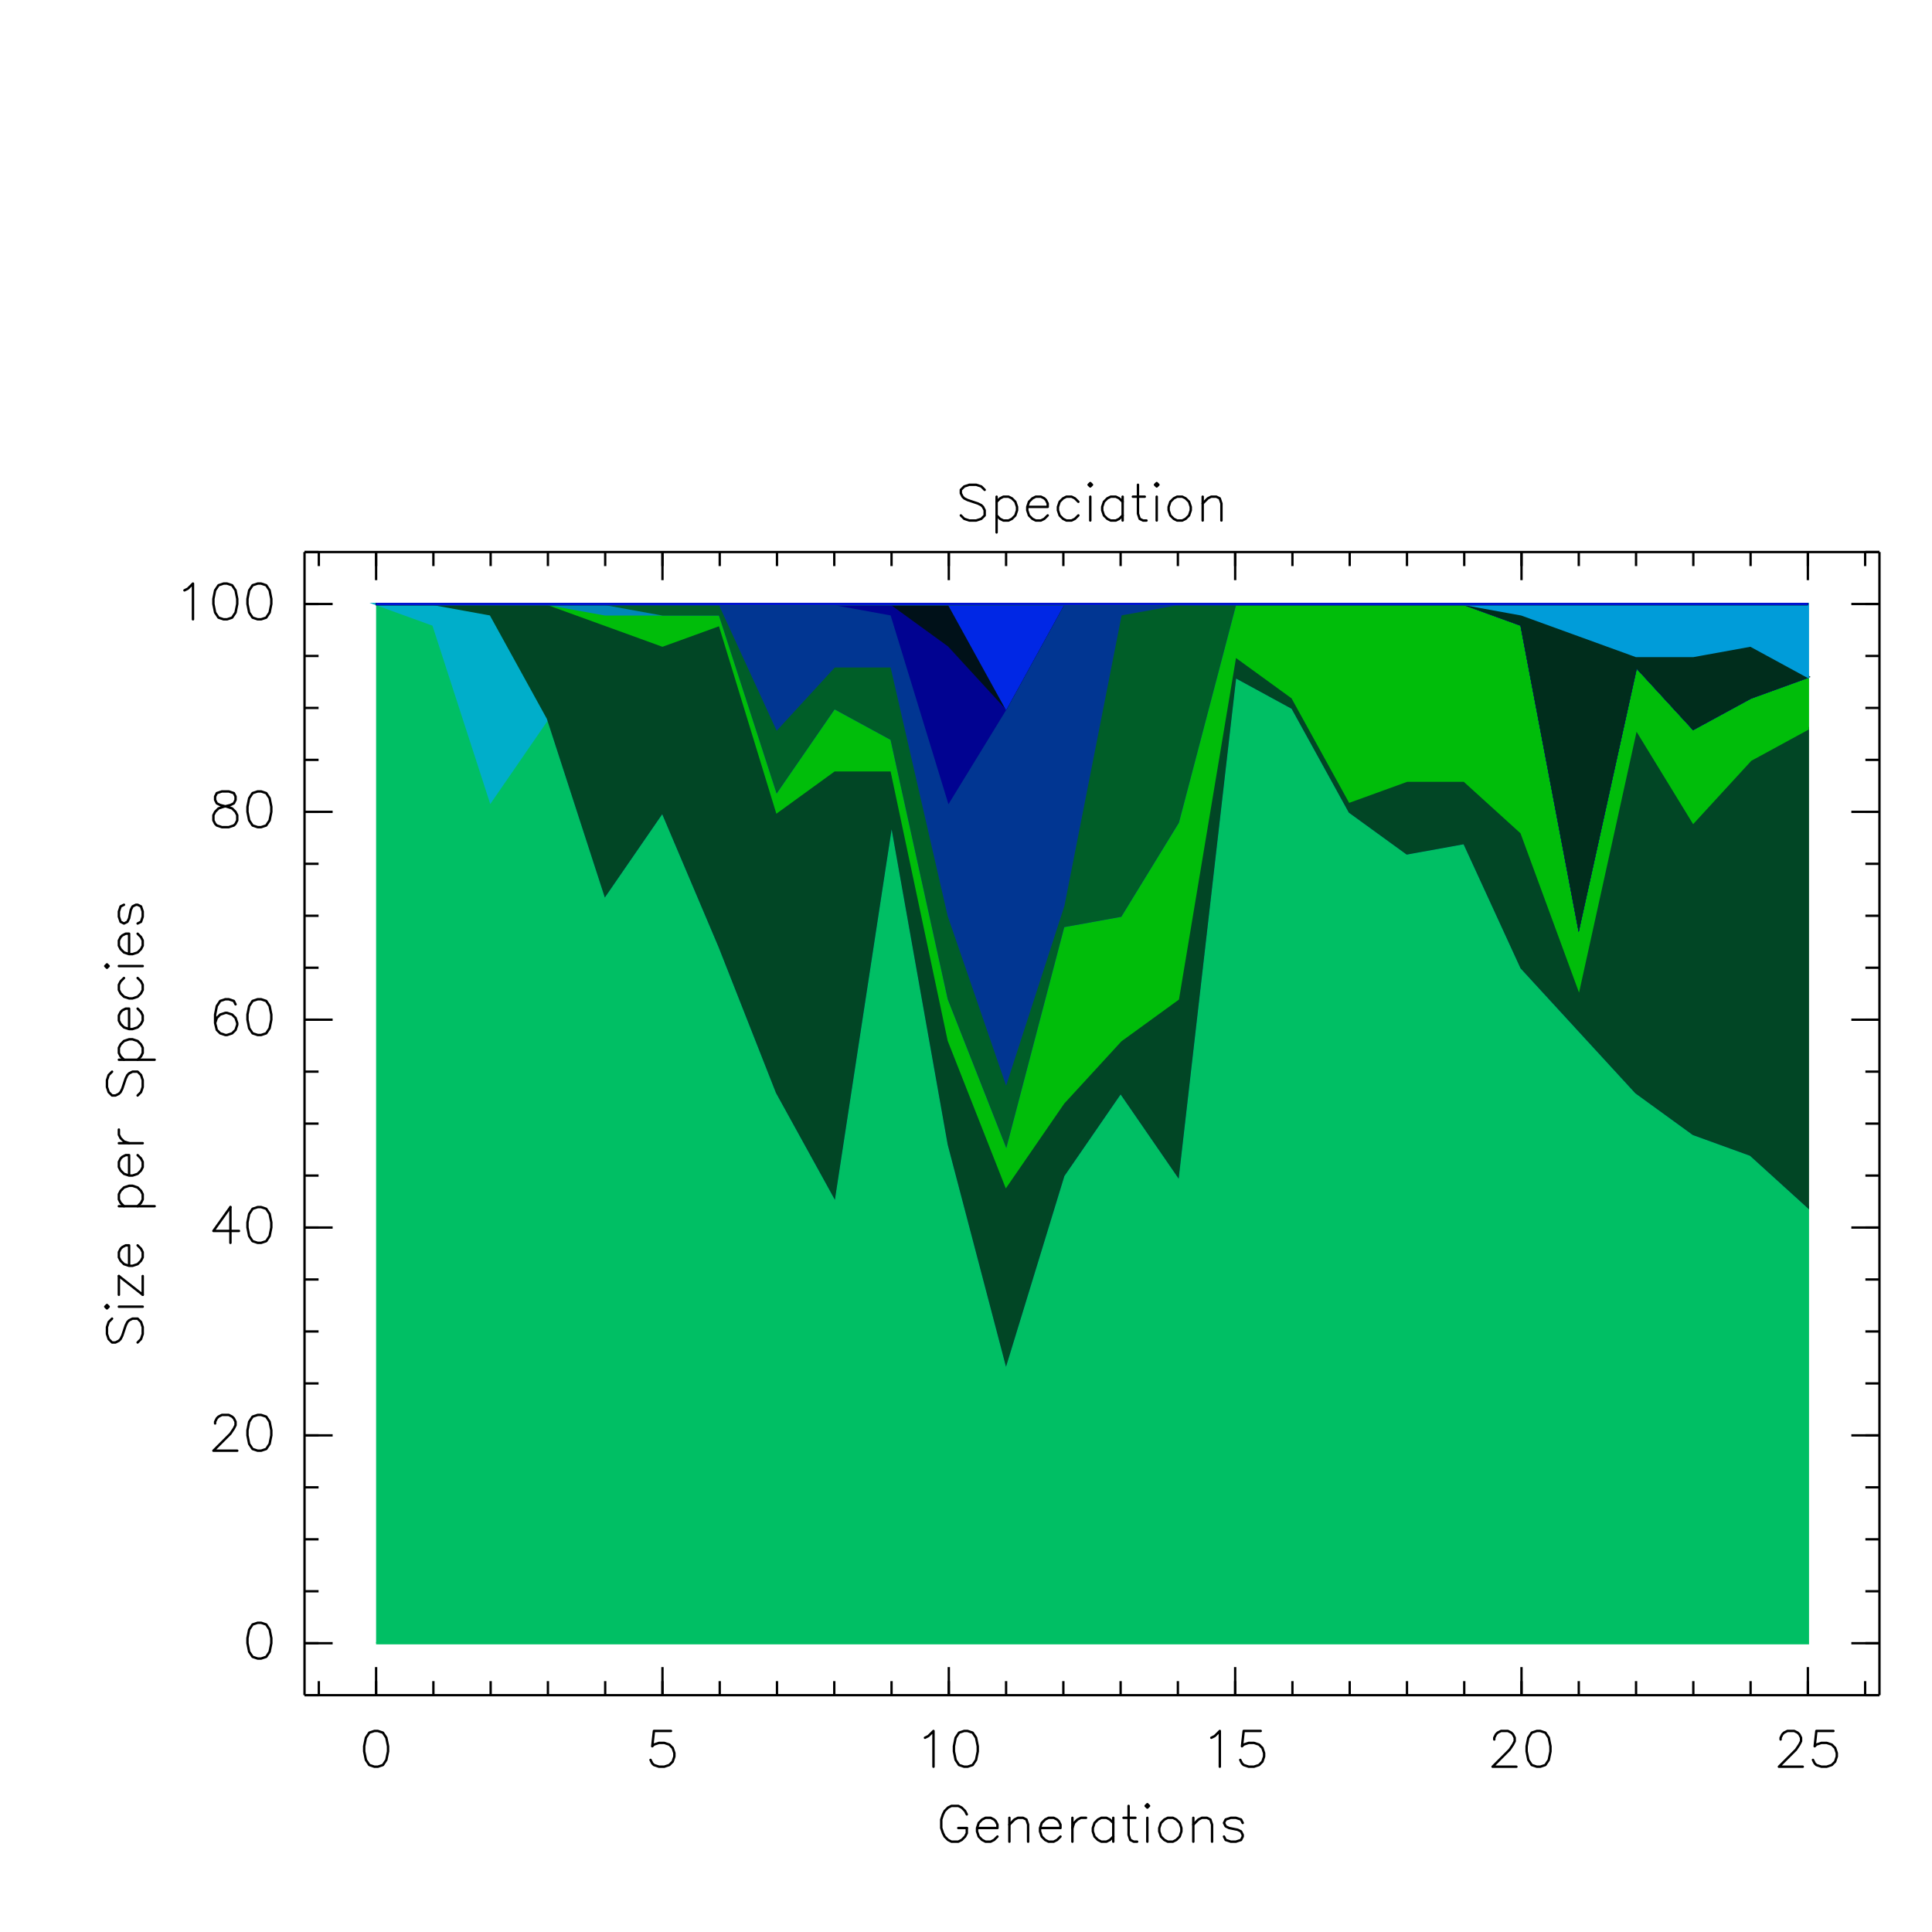 <?xml version="1.0" encoding="ISO-8859-1" standalone="no"?>
<!DOCTYPE svg PUBLIC "-//W3C//DTD SVG 1.1//EN" "http://www.w3.org/Graphics/SVG/1.1/DTD/svg11.dtd">
<svg version="1.1" baseProfile="full" id="body" width="8in" height="8in" viewBox="0 0 1 1" preserveAspectRatio="none" xmlns="http://www.w3.org/2000/svg" xmlns:xlink="http://www.w3.org/1999/xlink" xmlns:ev="http://www.w3.org/2001/xml-events">
<title>SVG drawing</title>
<desc>This was produced by version 4.4 of GNU libplot, a free library for exporting 2-D vector graphics.</desc>
<rect id="background" x="0" y="0" width="1" height="1" stroke="none" fill="white"/>
<g id="content" transform="translate(0,1) scale(0.001,-0.001) " xml:space="preserve" stroke="black" stroke-linecap="butt" stroke-linejoin="miter" stroke-miterlimit="10.433" stroke-dasharray="none" stroke-dashoffset="0" stroke-opacity="1" fill="none" fill-rule="evenodd" fill-opacity="1" font-style="normal" font-variant="normal" font-weight="normal" font-stretch="normal" font-size-adjust="none" letter-spacing="normal" word-spacing="normal" text-anchor="start">
<polyline points="509.67,746.45 507.91,748.21 505.26,749.09 501.74,749.09 499.09,748.21 497.33,746.45 497.33,744.68 498.21,742.92 499.09,742.04 500.86,741.16 506.15,739.39 507.91,738.51 508.79,737.63 509.67,735.87 509.67,733.22 507.91,731.46 505.26,730.58 501.74,730.58 499.09,731.46 497.33,733.22 " stroke-width="1.252" stroke-linecap="round" stroke-linejoin="round" />
<line x1="515.84" y1="742.92" x2="515.84" y2="724.41" stroke-width="1.252" stroke-linecap="round" />
<polyline points="515.84,740.27 517.61,742.04 519.37,742.92 522.01,742.92 523.78,742.04 525.54,740.27 526.42,737.63 526.42,735.87 525.54,733.22 523.78,731.46 522.01,730.58 519.37,730.58 517.61,731.46 515.84,733.22 " stroke-width="1.252" stroke-linecap="round" stroke-linejoin="round" />
<polyline points="531.71,737.63 542.29,737.63 542.29,739.39 541.41,741.16 540.53,742.04 538.76,742.92 536.12,742.92 534.36,742.04 532.59,740.27 531.71,737.63 531.71,735.87 532.59,733.22 534.36,731.46 536.12,730.58 538.76,730.58 540.53,731.46 542.29,733.22 " stroke-width="1.252" stroke-linecap="round" stroke-linejoin="round" />
<polyline points="558.16,740.27 556.39,742.04 554.63,742.92 551.99,742.92 550.22,742.04 548.46,740.27 547.58,737.63 547.58,735.87 548.46,733.22 550.22,731.46 551.99,730.58 554.63,730.58 556.39,731.46 558.16,733.22 " stroke-width="1.252" stroke-linecap="round" stroke-linejoin="round" />
<polygon points="563.45,749.09 564.33,748.21 565.21,749.09 564.33,749.97 " stroke-width="1.252" stroke-linejoin="round" />
<line x1="564.33" y1="742.92" x2="564.33" y2="730.58" stroke-width="1.252" stroke-linecap="round" />
<line x1="581.08" y1="742.92" x2="581.08" y2="730.58" stroke-width="1.252" stroke-linecap="round" />
<polyline points="581.08,740.27 579.32,742.04 577.55,742.92 574.91,742.92 573.14,742.04 571.38,740.27 570.5,737.63 570.5,735.87 571.38,733.22 573.14,731.46 574.91,730.58 577.55,730.58 579.32,731.46 581.08,733.22 " stroke-width="1.252" stroke-linecap="round" stroke-linejoin="round" />
<polyline points="589.01,749.09 589.01,734.1 589.89,731.46 591.66,730.58 593.42,730.58 " stroke-width="1.252" stroke-linecap="round" stroke-linejoin="round" />
<line x1="586.37" y1="742.92" x2="592.54" y2="742.92" stroke-width="1.252" stroke-linecap="round" />
<polygon points="597.83,749.09 598.71,748.21 599.59,749.09 598.71,749.97 " stroke-width="1.252" stroke-linejoin="round" />
<line x1="598.71" y1="742.92" x2="598.71" y2="730.58" stroke-width="1.252" stroke-linecap="round" />
<polygon points="609.29,742.92 607.52,742.04 605.76,740.27 604.88,737.63 604.88,735.87 605.76,733.22 607.52,731.46 609.29,730.58 611.93,730.58 613.7,731.46 615.46,733.22 616.34,735.87 616.34,737.63 615.46,740.27 613.7,742.04 611.93,742.92 " stroke-width="1.252" stroke-linejoin="round" />
<line x1="622.51" y1="742.92" x2="622.51" y2="730.58" stroke-width="1.252" stroke-linecap="round" />
<polyline points="622.51,739.39 625.16,742.04 626.92,742.92 629.56,742.92 631.33,742.04 632.21,739.39 632.21,730.58 " stroke-width="1.252" stroke-linecap="round" stroke-linejoin="round" />
<polyline points="194.67,687.37 224.32,676.62 253.96,585.17 283.6,628.2 313.25,536.76 342.89,579.79 372.53,509.87 402.17,434.56 431.82,380.77 461.46,574.41 491.1,407.66 520.75,294.7 550.39,391.53 580.03,434.56 609.67,391.53 639.32,649.72 668.96,633.58 698.6,579.79 728.25,558.28 757.89,563.66 787.53,499.11 817.17,466.83 846.82,434.56 876.46,413.04 906.1,402.29 935.75,375.39 " stroke-width="0.97" />
<polyline points="194.67,149.47 224.32,149.47 253.96,149.47 283.6,149.47 313.25,149.47 342.89,149.47 372.53,149.47 402.17,149.47 431.82,149.47 461.46,149.47 491.1,149.47 520.75,149.47 550.39,149.47 580.03,149.47 609.67,149.47 639.32,149.47 668.96,149.47 698.6,149.47 728.25,149.47 757.89,149.47 787.53,149.47 817.17,149.47 846.82,149.47 876.46,149.47 906.1,149.47 935.75,149.47 935.75,375.39 906.1,402.29 876.46,413.04 846.82,434.56 817.17,466.83 787.53,499.11 757.89,563.66 728.25,558.28 698.6,579.79 668.96,633.58 639.32,649.72 609.67,391.53 580.03,434.56 550.39,391.53 520.75,294.7 491.1,407.66 461.46,574.41 431.82,380.77 402.17,434.56 372.53,509.87 342.89,579.79 313.25,536.76 283.6,628.2 253.96,585.17 224.32,676.62 194.67,687.37 " stroke="#00bf64" stroke-width="1.205" fill="#00bf64" />
<polyline points="194.67,687.37 224.32,687.37 253.96,681.99 283.6,628.2 313.25,536.76 342.89,579.79 372.53,509.87 402.17,434.56 431.82,380.77 461.46,574.41 491.1,407.66 520.75,294.7 550.39,391.53 580.03,434.56 609.67,391.53 639.32,649.72 668.96,633.58 698.6,579.79 728.25,558.28 757.89,563.66 787.53,499.11 817.17,466.83 846.82,434.56 876.46,413.04 906.1,402.29 935.75,375.39 " stroke-width="0.97" />
<polygon points="194.67,687.37 224.32,676.62 253.96,585.17 283.6,628.2 313.25,536.76 342.89,579.79 372.53,509.87 402.17,434.56 431.82,380.77 461.46,574.41 491.1,407.66 520.75,294.7 550.39,391.53 580.03,434.56 609.67,391.53 639.32,649.72 668.96,633.58 698.6,579.79 728.25,558.28 757.89,563.66 787.53,499.11 817.17,466.83 846.82,434.56 876.46,413.04 906.1,402.29 935.75,375.39 935.75,375.39 906.1,402.29 876.46,413.04 846.82,434.56 817.17,466.83 787.53,499.11 757.89,563.66 728.25,558.28 698.6,579.79 668.96,633.58 639.32,649.72 609.67,391.53 580.03,434.56 550.39,391.53 520.75,294.7 491.1,407.66 461.46,574.41 431.82,380.77 402.17,434.56 372.53,509.87 342.89,579.79 313.25,536.76 283.6,628.2 253.96,681.99 224.32,687.37 " stroke="#00aeca" stroke-width="1.205" fill="#00aeca" />
<polyline points="194.67,687.37 224.32,687.37 253.96,687.37 283.6,687.37 313.25,676.62 342.89,665.86 372.53,676.62 402.17,579.79 431.82,601.31 461.46,601.31 491.1,461.45 520.75,386.15 550.39,429.18 580.03,461.45 609.67,482.97 639.32,660.48 668.96,638.96 698.6,585.17 728.25,595.93 757.89,595.93 787.53,569.03 817.17,488.35 846.82,622.83 876.46,574.41 906.1,606.69 935.75,622.83 " stroke-width="0.97" />
<polygon points="194.67,687.37 224.32,687.37 253.96,681.99 283.6,628.2 313.25,536.76 342.89,579.79 372.53,509.87 402.17,434.56 431.82,380.77 461.46,574.41 491.1,407.66 520.75,294.7 550.39,391.53 580.03,434.56 609.67,391.53 639.32,649.72 668.96,633.58 698.6,579.79 728.25,558.28 757.89,563.66 787.53,499.11 817.17,466.83 846.82,434.56 876.46,413.04 906.1,402.29 935.75,375.39 935.75,622.83 906.1,606.69 876.46,574.41 846.82,622.83 817.17,488.35 787.53,569.03 757.89,595.93 728.25,595.93 698.6,585.17 668.96,638.96 639.32,660.48 609.67,482.97 580.03,461.45 550.39,429.18 520.75,386.15 491.1,461.45 461.46,601.31 431.82,601.31 402.17,579.79 372.53,676.62 342.89,665.86 313.25,676.62 283.6,687.37 253.96,687.37 224.32,687.37 " stroke="#014625" stroke-width="1.205" fill="#014625" />
<polyline points="194.67,687.37 224.32,687.37 253.96,687.37 283.6,687.37 313.25,681.99 342.89,681.99 372.53,681.99 402.17,590.55 431.82,633.58 461.46,617.45 491.1,482.97 520.75,407.66 550.39,520.62 580.03,526 609.67,574.41 639.32,687.37 668.96,687.37 698.6,687.37 728.25,687.37 757.89,687.37 787.53,676.62 817.17,520.62 846.82,655.1 876.46,622.83 906.1,638.96 935.75,649.72 " stroke-width="0.97" />
<polygon points="194.67,687.37 224.32,687.37 253.96,687.37 283.6,687.37 313.25,676.62 342.89,665.86 372.53,676.62 402.17,579.79 431.82,601.31 461.46,601.31 491.1,461.45 520.75,386.15 550.39,429.18 580.03,461.45 609.67,482.97 639.32,660.48 668.96,638.96 698.6,585.17 728.25,595.93 757.89,595.93 787.53,569.03 817.17,488.35 846.82,622.83 876.46,574.41 906.1,606.69 935.75,622.83 935.75,649.72 906.1,638.96 876.46,622.83 846.82,655.1 817.17,520.62 787.53,676.62 757.89,687.37 728.25,687.37 698.6,687.37 668.96,687.37 639.32,687.37 609.67,574.41 580.03,526 550.39,520.62 520.75,407.66 491.1,482.97 461.46,617.45 431.82,633.58 402.17,590.55 372.53,681.99 342.89,681.99 313.25,681.99 283.6,687.37 253.96,687.37 224.32,687.37 " stroke="#00bd0a" stroke-width="1.205" fill="#00bd0a" />
<polyline points="194.67,687.37 224.32,687.37 253.96,687.37 283.6,687.37 313.25,687.37 342.89,681.99 372.53,681.99 402.17,590.55 431.82,633.58 461.46,617.45 491.1,482.97 520.75,407.66 550.39,520.62 580.03,526 609.67,574.41 639.32,687.37 668.96,687.37 698.6,687.37 728.25,687.37 757.89,687.37 787.53,676.62 817.17,520.62 846.82,655.1 876.46,622.83 906.1,638.96 935.75,649.72 " stroke-width="0.97" />
<polygon points="194.67,687.37 224.32,687.37 253.96,687.37 283.6,687.37 313.25,681.99 342.89,681.99 372.53,681.99 402.17,590.55 431.82,633.58 461.46,617.45 491.1,482.97 520.75,407.66 550.39,520.62 580.03,526 609.67,574.41 639.32,687.37 668.96,687.37 698.6,687.37 728.25,687.37 757.89,687.37 787.53,676.62 817.17,520.62 846.82,655.1 876.46,622.83 906.1,638.96 935.75,649.72 935.75,649.72 906.1,638.96 876.46,622.83 846.82,655.1 817.17,520.62 787.53,676.62 757.89,687.37 728.25,687.37 698.6,687.37 668.96,687.37 639.32,687.37 609.67,574.41 580.03,526 550.39,520.62 520.75,407.66 491.1,482.97 461.46,617.45 431.82,633.58 402.17,590.55 372.53,681.99 342.89,681.99 313.25,687.37 283.6,687.37 253.96,687.37 224.32,687.37 " stroke="#0086b7" stroke-width="1.205" fill="#0086b7" />
<polyline points="194.67,687.37 224.32,687.37 253.96,687.37 283.6,687.37 313.25,687.37 342.89,687.37 372.53,687.37 402.17,622.83 431.82,655.1 461.46,655.1 491.1,526 520.75,439.94 550.39,531.38 580.03,681.99 609.67,687.37 639.32,687.37 668.96,687.37 698.6,687.37 728.25,687.37 757.89,687.37 787.53,676.62 817.17,520.62 846.82,655.1 876.46,622.83 906.1,638.96 935.75,649.72 " stroke-width="0.97" />
<polygon points="194.67,687.37 224.32,687.37 253.96,687.37 283.6,687.37 313.25,687.37 342.89,681.99 372.53,681.99 402.17,590.55 431.82,633.58 461.46,617.45 491.1,482.97 520.75,407.66 550.39,520.62 580.03,526 609.67,574.41 639.32,687.37 668.96,687.37 698.6,687.37 728.25,687.37 757.89,687.37 787.53,676.62 817.17,520.62 846.82,655.1 876.46,622.83 906.1,638.96 935.75,649.72 935.75,649.72 906.1,638.96 876.46,622.83 846.82,655.1 817.17,520.62 787.53,676.62 757.89,687.37 728.25,687.37 698.6,687.37 668.96,687.37 639.32,687.37 609.67,687.37 580.03,681.99 550.39,531.38 520.75,439.94 491.1,526 461.46,655.1 431.82,655.1 402.17,622.83 372.53,687.37 342.89,687.37 313.25,687.37 283.6,687.37 253.96,687.37 224.32,687.37 " stroke="#005e28" stroke-width="1.205" fill="#005e28" />
<polyline points="194.67,687.37 224.32,687.37 253.96,687.37 283.6,687.37 313.25,687.37 342.89,687.37 372.53,687.37 402.17,687.37 431.82,687.37 461.46,681.99 491.1,585.17 520.75,633.58 550.39,687.37 580.03,687.37 609.67,687.37 639.32,687.37 668.96,687.37 698.6,687.37 728.25,687.37 757.89,687.37 787.53,676.62 817.17,520.62 846.82,655.1 876.46,622.83 906.1,638.96 935.75,649.72 " stroke-width="0.97" />
<polygon points="194.67,687.37 224.32,687.37 253.96,687.37 283.6,687.37 313.25,687.37 342.89,687.37 372.53,687.37 402.17,622.83 431.82,655.1 461.46,655.1 491.1,526 520.75,439.94 550.39,531.38 580.03,681.99 609.67,687.37 639.32,687.37 668.96,687.37 698.6,687.37 728.25,687.37 757.89,687.37 787.53,676.62 817.17,520.62 846.82,655.1 876.46,622.83 906.1,638.96 935.75,649.72 935.75,649.72 906.1,638.96 876.46,622.83 846.82,655.1 817.17,520.62 787.53,676.62 757.89,687.37 728.25,687.37 698.6,687.37 668.96,687.37 639.32,687.37 609.67,687.37 580.03,687.37 550.39,687.37 520.75,633.58 491.1,585.17 461.46,681.99 431.82,687.37 402.17,687.37 372.53,687.37 342.89,687.37 313.25,687.37 283.6,687.37 253.96,687.37 224.32,687.37 " stroke="#013692" stroke-width="1.205" fill="#013692" />
<polyline points="194.67,687.37 224.32,687.37 253.96,687.37 283.6,687.37 313.25,687.37 342.89,687.37 372.53,687.37 402.17,687.37 431.82,687.37 461.46,687.37 491.1,665.86 520.75,633.58 550.39,687.37 580.03,687.37 609.67,687.37 639.32,687.37 668.96,687.37 698.6,687.37 728.25,687.37 757.89,687.37 787.53,676.62 817.17,520.62 846.82,655.1 876.46,622.83 906.1,638.96 935.75,649.72 " stroke-width="0.97" />
<polygon points="194.67,687.37 224.32,687.37 253.96,687.37 283.6,687.37 313.25,687.37 342.89,687.37 372.53,687.37 402.17,687.37 431.82,687.37 461.46,681.99 491.1,585.17 520.75,633.58 550.39,687.37 580.03,687.37 609.67,687.37 639.32,687.37 668.96,687.37 698.6,687.37 728.25,687.37 757.89,687.37 787.53,676.62 817.17,520.62 846.82,655.1 876.46,622.83 906.1,638.96 935.75,649.72 935.75,649.72 906.1,638.96 876.46,622.83 846.82,655.1 817.17,520.62 787.53,676.62 757.89,687.37 728.25,687.37 698.6,687.37 668.96,687.37 639.32,687.37 609.67,687.37 580.03,687.37 550.39,687.37 520.75,633.58 491.1,665.86 461.46,687.37 431.82,687.37 402.17,687.37 372.53,687.37 342.89,687.37 313.25,687.37 283.6,687.37 253.96,687.37 224.32,687.37 " stroke="#010391" stroke-width="1.205" fill="#010391" />
<polyline points="194.67,687.37 224.32,687.37 253.96,687.37 283.6,687.37 313.25,687.37 342.89,687.37 372.53,687.37 402.17,687.37 431.82,687.37 461.46,687.37 491.1,687.37 520.75,633.58 550.39,687.37 580.03,687.37 609.67,687.37 639.32,687.37 668.96,687.37 698.6,687.37 728.25,687.37 757.89,687.37 787.53,676.62 817.17,520.62 846.82,655.1 876.46,622.83 906.1,638.96 935.75,649.72 " stroke-width="0.97" />
<polygon points="194.67,687.37 224.32,687.37 253.96,687.37 283.6,687.37 313.25,687.37 342.89,687.37 372.53,687.37 402.17,687.37 431.82,687.37 461.46,687.37 491.1,665.86 520.75,633.58 550.39,687.37 580.03,687.37 609.67,687.37 639.32,687.37 668.96,687.37 698.6,687.37 728.25,687.37 757.89,687.37 787.53,676.62 817.17,520.62 846.82,655.1 876.46,622.83 906.1,638.96 935.75,649.72 935.75,649.72 906.1,638.96 876.46,622.83 846.82,655.1 817.17,520.62 787.53,676.62 757.89,687.37 728.25,687.37 698.6,687.37 668.96,687.37 639.32,687.37 609.67,687.37 580.03,687.37 550.39,687.37 520.75,633.58 491.1,687.37 461.46,687.37 431.82,687.37 402.17,687.37 372.53,687.37 342.89,687.37 313.25,687.37 283.6,687.37 253.96,687.37 224.32,687.37 " stroke="#001119" stroke-width="1.205" fill="#001119" />
<polyline points="194.67,687.37 224.32,687.37 253.96,687.37 283.6,687.37 313.25,687.37 342.89,687.37 372.53,687.37 402.17,687.37 431.82,687.37 461.46,687.37 491.1,687.37 520.75,687.37 550.39,687.37 580.03,687.37 609.67,687.37 639.32,687.37 668.96,687.37 698.6,687.37 728.25,687.37 757.89,687.37 787.53,676.62 817.17,520.62 846.82,655.1 876.46,622.83 906.1,638.96 935.75,649.72 " stroke-width="0.97" />
<polygon points="194.67,687.37 224.32,687.37 253.96,687.37 283.6,687.37 313.25,687.37 342.89,687.37 372.53,687.37 402.17,687.37 431.82,687.37 461.46,687.37 491.1,687.37 520.75,633.58 550.39,687.37 580.03,687.37 609.67,687.37 639.32,687.37 668.96,687.37 698.6,687.37 728.25,687.37 757.89,687.37 787.53,676.62 817.17,520.62 846.82,655.1 876.46,622.83 906.1,638.96 935.75,649.72 935.75,649.72 906.1,638.96 876.46,622.83 846.82,655.1 817.17,520.62 787.53,676.62 757.89,687.37 728.25,687.37 698.6,687.37 668.96,687.37 639.32,687.37 609.67,687.37 580.03,687.37 550.39,687.37 520.75,687.37 491.1,687.37 461.46,687.37 431.82,687.37 402.17,687.37 372.53,687.37 342.89,687.37 313.25,687.37 283.6,687.37 253.96,687.37 224.32,687.37 " stroke="#0027e5" stroke-width="1.205" fill="#0027e5" />
<polyline points="194.67,687.37 224.32,687.37 253.96,687.37 283.6,687.37 313.25,687.37 342.89,687.37 372.53,687.37 402.17,687.37 431.82,687.37 461.46,687.37 491.1,687.37 520.75,687.37 550.39,687.37 580.03,687.37 609.67,687.37 639.32,687.37 668.96,687.37 698.6,687.37 728.25,687.37 757.89,687.37 787.53,681.99 817.17,671.24 846.82,660.48 876.46,660.48 906.1,665.86 935.75,649.72 " stroke-width="0.97" />
<polygon points="194.67,687.37 224.32,687.37 253.96,687.37 283.6,687.37 313.25,687.37 342.89,687.37 372.53,687.37 402.17,687.37 431.82,687.37 461.46,687.37 491.1,687.37 520.75,687.37 550.39,687.37 580.03,687.37 609.67,687.37 639.32,687.37 668.96,687.37 698.6,687.37 728.25,687.37 757.89,687.37 787.53,676.62 817.17,520.62 846.82,655.1 876.46,622.83 906.1,638.96 935.75,649.72 935.75,649.72 906.1,665.86 876.46,660.48 846.82,660.48 817.17,671.24 787.53,681.99 757.89,687.37 728.25,687.37 698.6,687.37 668.96,687.37 639.32,687.37 609.67,687.37 580.03,687.37 550.39,687.37 520.75,687.37 491.1,687.37 461.46,687.37 431.82,687.37 402.17,687.37 372.53,687.37 342.89,687.37 313.25,687.37 283.6,687.37 253.96,687.37 224.32,687.37 " stroke="#002d1c" stroke-width="1.205" fill="#002d1c" />
<polyline points="194.67,687.37 224.32,687.37 253.96,687.37 283.6,687.37 313.25,687.37 342.89,687.37 372.53,687.37 402.17,687.37 431.82,687.37 461.46,687.37 491.1,687.37 520.75,687.37 550.39,687.37 580.03,687.37 609.67,687.37 639.32,687.37 668.96,687.37 698.6,687.37 728.25,687.37 757.89,687.37 787.53,687.37 817.17,687.37 846.82,687.37 876.46,687.37 906.1,687.37 935.75,687.37 " stroke-width="0.97" />
<polygon points="194.67,687.37 224.32,687.37 253.96,687.37 283.6,687.37 313.25,687.37 342.89,687.37 372.53,687.37 402.17,687.37 431.82,687.37 461.46,687.37 491.1,687.37 520.75,687.37 550.39,687.37 580.03,687.37 609.67,687.37 639.32,687.37 668.96,687.37 698.6,687.37 728.25,687.37 757.89,687.37 787.53,681.99 817.17,671.24 846.82,660.48 876.46,660.48 906.1,665.86 935.75,649.72 935.75,687.37 906.1,687.37 876.46,687.37 846.82,687.37 817.17,687.37 787.53,687.37 757.89,687.37 728.25,687.37 698.6,687.37 668.96,687.37 639.32,687.37 609.67,687.37 580.03,687.37 550.39,687.37 520.75,687.37 491.1,687.37 461.46,687.37 431.82,687.37 402.17,687.37 372.53,687.37 342.89,687.37 313.25,687.37 283.6,687.37 253.96,687.37 224.32,687.37 " stroke="#009cd9" stroke-width="1.205" fill="#009cd9" />
<polyline points="194.67,687.37 224.32,687.37 253.96,687.37 283.6,687.37 313.25,687.37 342.89,687.37 372.53,687.37 402.17,687.37 431.82,687.37 461.46,687.37 491.1,687.37 520.75,687.37 550.39,687.37 580.03,687.37 609.67,687.37 639.32,687.37 668.96,687.37 698.6,687.37 728.25,687.37 757.89,687.37 787.53,687.37 817.17,687.37 846.82,687.37 876.46,687.37 906.1,687.37 935.75,687.37 " stroke-width="0.97" />
<polygon points="194.67,687.37 224.32,687.37 253.96,687.37 283.6,687.37 313.25,687.37 342.89,687.37 372.53,687.37 402.17,687.37 431.82,687.37 461.46,687.37 491.1,687.37 520.75,687.37 550.39,687.37 580.03,687.37 609.67,687.37 639.32,687.37 668.96,687.37 698.6,687.37 728.25,687.37 757.89,687.37 787.53,687.37 817.17,687.37 846.82,687.37 876.46,687.37 906.1,687.37 935.75,687.37 935.75,687.37 906.1,687.37 876.46,687.37 846.82,687.37 817.17,687.37 787.53,687.37 757.89,687.37 728.25,687.37 698.6,687.37 668.96,687.37 639.32,687.37 609.67,687.37 580.03,687.37 550.39,687.37 520.75,687.37 491.1,687.37 461.46,687.37 431.82,687.37 402.17,687.37 372.53,687.37 342.89,687.37 313.25,687.37 283.6,687.37 253.96,687.37 224.32,687.37 " stroke="#0042ca" stroke-width="1.205" fill="#0042ca" />
<polyline points="194.67,687.37 224.32,687.37 253.96,687.37 283.6,687.37 313.25,687.37 342.89,687.37 372.53,687.37 402.17,687.37 431.82,687.37 461.46,687.37 491.1,687.37 520.75,687.37 550.39,687.37 580.03,687.37 609.67,687.37 639.32,687.37 668.96,687.37 698.6,687.37 728.25,687.37 757.89,687.37 787.53,687.37 817.17,687.37 846.82,687.37 876.46,687.37 906.1,687.37 935.75,687.37 " stroke-width="0.97" />
<polygon points="194.67,687.37 224.32,687.37 253.96,687.37 283.6,687.37 313.25,687.37 342.89,687.37 372.53,687.37 402.17,687.37 431.82,687.37 461.46,687.37 491.1,687.37 520.75,687.37 550.39,687.37 580.03,687.37 609.67,687.37 639.32,687.37 668.96,687.37 698.6,687.37 728.25,687.37 757.89,687.37 787.53,687.37 817.17,687.37 846.82,687.37 876.46,687.37 906.1,687.37 935.75,687.37 935.75,687.37 906.1,687.37 876.46,687.37 846.82,687.37 817.17,687.37 787.53,687.37 757.89,687.37 728.25,687.37 698.6,687.37 668.96,687.37 639.32,687.37 609.67,687.37 580.03,687.37 550.39,687.37 520.75,687.37 491.1,687.37 461.46,687.37 431.82,687.37 402.17,687.37 372.53,687.37 342.89,687.37 313.25,687.37 283.6,687.37 253.96,687.37 224.32,687.37 " stroke="#015941" stroke-width="1.205" fill="#015941" />
<polyline points="194.67,687.37 224.32,687.37 253.96,687.37 283.6,687.37 313.25,687.37 342.89,687.37 372.53,687.37 402.17,687.37 431.82,687.37 461.46,687.37 491.1,687.37 520.75,687.37 550.39,687.37 580.03,687.37 609.67,687.37 639.32,687.37 668.96,687.37 698.6,687.37 728.25,687.37 757.89,687.37 787.53,687.37 817.17,687.37 846.82,687.37 876.46,687.37 906.1,687.37 935.75,687.37 " stroke-width="0.97" />
<polygon points="194.67,687.37 224.32,687.37 253.96,687.37 283.6,687.37 313.25,687.37 342.89,687.37 372.53,687.37 402.17,687.37 431.82,687.37 461.46,687.37 491.1,687.37 520.75,687.37 550.39,687.37 580.03,687.37 609.67,687.37 639.32,687.37 668.96,687.37 698.6,687.37 728.25,687.37 757.89,687.37 787.53,687.37 817.17,687.37 846.82,687.37 876.46,687.37 906.1,687.37 935.75,687.37 935.75,687.37 906.1,687.37 876.46,687.37 846.82,687.37 817.17,687.37 787.53,687.37 757.89,687.37 728.25,687.37 698.6,687.37 668.96,687.37 639.32,687.37 609.67,687.37 580.03,687.37 550.39,687.37 520.75,687.37 491.1,687.37 461.46,687.37 431.82,687.37 402.17,687.37 372.53,687.37 342.89,687.37 313.25,687.37 283.6,687.37 253.96,687.37 224.32,687.37 " stroke="#00ee79" stroke-width="1.205" fill="#00ee79" />
<polyline points="194.67,687.37 224.32,687.37 253.96,687.37 283.6,687.37 313.25,687.37 342.89,687.37 372.53,687.37 402.17,687.37 431.82,687.37 461.46,687.37 491.1,687.37 520.75,687.37 550.39,687.37 580.03,687.37 609.67,687.37 639.32,687.37 668.96,687.37 698.6,687.37 728.25,687.37 757.89,687.37 787.53,687.37 817.17,687.37 846.82,687.37 876.46,687.37 906.1,687.37 935.75,687.37 " stroke-width="0.97" />
<polygon points="194.67,687.37 224.32,687.37 253.96,687.37 283.6,687.37 313.25,687.37 342.89,687.37 372.53,687.37 402.17,687.37 431.82,687.37 461.46,687.37 491.1,687.37 520.75,687.37 550.39,687.37 580.03,687.37 609.67,687.37 639.32,687.37 668.96,687.37 698.6,687.37 728.25,687.37 757.89,687.37 787.53,687.37 817.17,687.37 846.82,687.37 876.46,687.37 906.1,687.37 935.75,687.37 935.75,687.37 906.1,687.37 876.46,687.37 846.82,687.37 817.17,687.37 787.53,687.37 757.89,687.37 728.25,687.37 698.6,687.37 668.96,687.37 639.32,687.37 609.67,687.37 580.03,687.37 550.39,687.37 520.75,687.37 491.1,687.37 461.46,687.37 431.82,687.37 402.17,687.37 372.53,687.37 342.89,687.37 313.25,687.37 283.6,687.37 253.96,687.37 224.32,687.37 " stroke="#014d8c" stroke-width="1.205" fill="#014d8c" />
<polyline points="194.67,687.37 224.32,687.37 253.96,687.37 283.6,687.37 313.25,687.37 342.89,687.37 372.53,687.37 402.17,687.37 431.82,687.37 461.46,687.37 491.1,687.37 520.75,687.37 550.39,687.37 580.03,687.37 609.67,687.37 639.32,687.37 668.96,687.37 698.6,687.37 728.25,687.37 757.89,687.37 787.53,687.37 817.17,687.37 846.82,687.37 876.46,687.37 906.1,687.37 935.75,687.37 " stroke-width="0.97" />
<polygon points="194.67,687.37 224.32,687.37 253.96,687.37 283.6,687.37 313.25,687.37 342.89,687.37 372.53,687.37 402.17,687.37 431.82,687.37 461.46,687.37 491.1,687.37 520.75,687.37 550.39,687.37 580.03,687.37 609.67,687.37 639.32,687.37 668.96,687.37 698.6,687.37 728.25,687.37 757.89,687.37 787.53,687.37 817.17,687.37 846.82,687.37 876.46,687.37 906.1,687.37 935.75,687.37 935.75,687.37 906.1,687.37 876.46,687.37 846.82,687.37 817.17,687.37 787.53,687.37 757.89,687.37 728.25,687.37 698.6,687.37 668.96,687.37 639.32,687.37 609.67,687.37 580.03,687.37 550.39,687.37 520.75,687.37 491.1,687.37 461.46,687.37 431.82,687.37 402.17,687.37 372.53,687.37 342.89,687.37 313.25,687.37 283.6,687.37 253.96,687.37 224.32,687.37 " stroke="#015901" stroke-width="1.205" fill="#015901" />
<polyline points="194.67,687.37 224.32,687.37 253.96,687.37 283.6,687.37 313.25,687.37 342.89,687.37 372.53,687.37 402.17,687.37 431.82,687.37 461.46,687.37 491.1,687.37 520.75,687.37 550.39,687.37 580.03,687.37 609.67,687.37 639.32,687.37 668.96,687.37 698.6,687.37 728.25,687.37 757.89,687.37 787.53,687.37 817.17,687.37 846.82,687.37 876.46,687.37 906.1,687.37 935.75,687.37 " stroke-width="0.97" />
<polygon points="194.67,687.37 224.32,687.37 253.96,687.37 283.6,687.37 313.25,687.37 342.89,687.37 372.53,687.37 402.17,687.37 431.82,687.37 461.46,687.37 491.1,687.37 520.75,687.37 550.39,687.37 580.03,687.37 609.67,687.37 639.32,687.37 668.96,687.37 698.6,687.37 728.25,687.37 757.89,687.37 787.53,687.37 817.17,687.37 846.82,687.37 876.46,687.37 906.1,687.37 935.75,687.37 935.75,687.37 906.1,687.37 876.46,687.37 846.82,687.37 817.17,687.37 787.53,687.37 757.89,687.37 728.25,687.37 698.6,687.37 668.96,687.37 639.32,687.37 609.67,687.37 580.03,687.37 550.39,687.37 520.75,687.37 491.1,687.37 461.46,687.37 431.82,687.37 402.17,687.37 372.53,687.37 342.89,687.37 313.25,687.37 283.6,687.37 253.96,687.37 224.32,687.37 " stroke="#00032f" stroke-width="1.205" fill="#00032f" />
<polyline points="194.67,687.37 224.32,687.37 253.96,687.37 283.6,687.37 313.25,687.37 342.89,687.37 372.53,687.37 402.17,687.37 431.82,687.37 461.46,687.37 491.1,687.37 520.75,687.37 550.39,687.37 580.03,687.37 609.67,687.37 639.32,687.37 668.96,687.37 698.6,687.37 728.25,687.37 757.89,687.37 787.53,687.37 817.17,687.37 846.82,687.37 876.46,687.37 906.1,687.37 935.75,687.37 " stroke-width="0.97" />
<polygon points="194.67,687.37 224.32,687.37 253.96,687.37 283.6,687.37 313.25,687.37 342.89,687.37 372.53,687.37 402.17,687.37 431.82,687.37 461.46,687.37 491.1,687.37 520.75,687.37 550.39,687.37 580.03,687.37 609.67,687.37 639.32,687.37 668.96,687.37 698.6,687.37 728.25,687.37 757.89,687.37 787.53,687.37 817.17,687.37 846.82,687.37 876.46,687.37 906.1,687.37 935.75,687.37 935.75,687.37 906.1,687.37 876.46,687.37 846.82,687.37 817.17,687.37 787.53,687.37 757.89,687.37 728.25,687.37 698.6,687.37 668.96,687.37 639.32,687.37 609.67,687.37 580.03,687.37 550.39,687.37 520.75,687.37 491.1,687.37 461.46,687.37 431.82,687.37 402.17,687.37 372.53,687.37 342.89,687.37 313.25,687.37 283.6,687.37 253.96,687.37 224.32,687.37 " stroke="#010734" stroke-width="1.205" fill="#010734" />
<polyline points="194.67,687.37 224.32,687.37 253.96,687.37 283.6,687.37 313.25,687.37 342.89,687.37 372.53,687.37 402.17,687.37 431.82,687.37 461.46,687.37 491.1,687.37 520.75,687.37 550.39,687.37 580.03,687.37 609.67,687.37 639.32,687.37 668.96,687.37 698.6,687.37 728.25,687.37 757.89,687.37 787.53,687.37 817.17,687.37 846.82,687.37 876.46,687.37 906.1,687.37 935.75,687.37 " stroke-width="0.97" />
<polygon points="194.67,687.37 224.32,687.37 253.96,687.37 283.6,687.37 313.25,687.37 342.89,687.37 372.53,687.37 402.17,687.37 431.82,687.37 461.46,687.37 491.1,687.37 520.75,687.37 550.39,687.37 580.03,687.37 609.67,687.37 639.32,687.37 668.96,687.37 698.6,687.37 728.25,687.37 757.89,687.37 787.53,687.37 817.17,687.37 846.82,687.37 876.46,687.37 906.1,687.37 935.75,687.37 935.75,687.37 906.1,687.37 876.46,687.37 846.82,687.37 817.17,687.37 787.53,687.37 757.89,687.37 728.25,687.37 698.6,687.37 668.96,687.37 639.32,687.37 609.67,687.37 580.03,687.37 550.39,687.37 520.75,687.37 491.1,687.37 461.46,687.37 431.82,687.37 402.17,687.37 372.53,687.37 342.89,687.37 313.25,687.37 283.6,687.37 253.96,687.37 224.32,687.37 " stroke="#004044" stroke-width="1.205" fill="#004044" />
<polyline points="194.67,687.37 224.32,687.37 253.96,687.37 283.6,687.37 313.25,687.37 342.89,687.37 372.53,687.37 402.17,687.37 431.82,687.37 461.46,687.37 491.1,687.37 520.75,687.37 550.39,687.37 580.03,687.37 609.67,687.37 639.32,687.37 668.96,687.37 698.6,687.37 728.25,687.37 757.89,687.37 787.53,687.37 817.17,687.37 846.82,687.37 876.46,687.37 906.1,687.37 935.75,687.37 " stroke-width="0.97" />
<polygon points="194.67,687.37 224.32,687.37 253.96,687.37 283.6,687.37 313.25,687.37 342.89,687.37 372.53,687.37 402.17,687.37 431.82,687.37 461.46,687.37 491.1,687.37 520.75,687.37 550.39,687.37 580.03,687.37 609.67,687.37 639.32,687.37 668.96,687.37 698.6,687.37 728.25,687.37 757.89,687.37 787.53,687.37 817.17,687.37 846.82,687.37 876.46,687.37 906.1,687.37 935.75,687.37 935.75,687.37 906.1,687.37 876.46,687.37 846.82,687.37 817.17,687.37 787.53,687.37 757.89,687.37 728.25,687.37 698.6,687.37 668.96,687.37 639.32,687.37 609.67,687.37 580.03,687.37 550.39,687.37 520.75,687.37 491.1,687.37 461.46,687.37 431.82,687.37 402.17,687.37 372.53,687.37 342.89,687.37 313.25,687.37 283.6,687.37 253.96,687.37 224.32,687.37 " stroke="#000300" stroke-width="1.205" fill="#000300" />
<polyline points="194.67,687.37 224.32,687.37 253.96,687.37 283.6,687.37 313.25,687.37 342.89,687.37 372.53,687.37 402.17,687.37 431.82,687.37 461.46,687.37 491.1,687.37 520.75,687.37 550.39,687.37 580.03,687.37 609.67,687.37 639.32,687.37 668.96,687.37 698.6,687.37 728.25,687.37 757.89,687.37 787.53,687.37 817.17,687.37 846.82,687.37 876.46,687.37 906.1,687.37 935.75,687.37 " stroke-width="0.97" />
<polygon points="194.67,687.37 224.32,687.37 253.96,687.37 283.6,687.37 313.25,687.37 342.89,687.37 372.53,687.37 402.17,687.37 431.82,687.37 461.46,687.37 491.1,687.37 520.75,687.37 550.39,687.37 580.03,687.37 609.67,687.37 639.32,687.37 668.96,687.37 698.6,687.37 728.25,687.37 757.89,687.37 787.53,687.37 817.17,687.37 846.82,687.37 876.46,687.37 906.1,687.37 935.75,687.37 935.75,687.37 906.1,687.37 876.46,687.37 846.82,687.37 817.17,687.37 787.53,687.37 757.89,687.37 728.25,687.37 698.6,687.37 668.96,687.37 639.32,687.37 609.67,687.37 580.03,687.37 550.39,687.37 520.75,687.37 491.1,687.37 461.46,687.37 431.82,687.37 402.17,687.37 372.53,687.37 342.89,687.37 313.25,687.37 283.6,687.37 253.96,687.37 224.32,687.37 " stroke="#00b13a" stroke-width="1.205" fill="#00b13a" />
<polyline points="194.67,687.37 224.32,687.37 253.96,687.37 283.6,687.37 313.25,687.37 342.89,687.37 372.53,687.37 402.17,687.37 431.82,687.37 461.46,687.37 491.1,687.37 520.75,687.37 550.39,687.37 580.03,687.37 609.67,687.37 639.32,687.37 668.96,687.37 698.6,687.37 728.25,687.37 757.89,687.37 787.53,687.37 817.17,687.37 846.82,687.37 876.46,687.37 906.1,687.37 935.75,687.37 " stroke-width="0.97" />
<polygon points="194.67,687.37 224.32,687.37 253.96,687.37 283.6,687.37 313.25,687.37 342.89,687.37 372.53,687.37 402.17,687.37 431.82,687.37 461.46,687.37 491.1,687.37 520.75,687.37 550.39,687.37 580.03,687.37 609.67,687.37 639.32,687.37 668.96,687.37 698.6,687.37 728.25,687.37 757.89,687.37 787.53,687.37 817.17,687.37 846.82,687.37 876.46,687.37 906.1,687.37 935.75,687.37 935.75,687.37 906.1,687.37 876.46,687.37 846.82,687.37 817.17,687.37 787.53,687.37 757.89,687.37 728.25,687.37 698.6,687.37 668.96,687.37 639.32,687.37 609.67,687.37 580.03,687.37 550.39,687.37 520.75,687.37 491.1,687.37 461.46,687.37 431.82,687.37 402.17,687.37 372.53,687.37 342.89,687.37 313.25,687.37 283.6,687.37 253.96,687.37 224.32,687.37 " stroke="#008dfe" stroke-width="1.205" fill="#008dfe" />
<polyline points="194.67,687.37 224.32,687.37 253.96,687.37 283.6,687.37 313.25,687.37 342.89,687.37 372.53,687.37 402.17,687.37 431.82,687.37 461.46,687.37 491.1,687.37 520.75,687.37 550.39,687.37 580.03,687.37 609.67,687.37 639.32,687.37 668.96,687.37 698.6,687.37 728.25,687.37 757.89,687.37 787.53,687.37 817.17,687.37 846.82,687.37 876.46,687.37 906.1,687.37 935.75,687.37 " stroke-width="0.97" />
<polygon points="194.67,687.37 224.32,687.37 253.96,687.37 283.6,687.37 313.25,687.37 342.89,687.37 372.53,687.37 402.17,687.37 431.82,687.37 461.46,687.37 491.1,687.37 520.75,687.37 550.39,687.37 580.03,687.37 609.67,687.37 639.32,687.37 668.96,687.37 698.6,687.37 728.25,687.37 757.89,687.37 787.53,687.37 817.17,687.37 846.82,687.37 876.46,687.37 906.1,687.37 935.75,687.37 935.75,687.37 906.1,687.37 876.46,687.37 846.82,687.37 817.17,687.37 787.53,687.37 757.89,687.37 728.25,687.37 698.6,687.37 668.96,687.37 639.32,687.37 609.67,687.37 580.03,687.37 550.39,687.37 520.75,687.37 491.1,687.37 461.46,687.37 431.82,687.37 402.17,687.37 372.53,687.37 342.89,687.37 313.25,687.37 283.6,687.37 253.96,687.37 224.32,687.37 " stroke="#015f14" stroke-width="1.205" fill="#015f14" />
<polyline points="194.67,687.37 224.32,687.37 253.96,687.37 283.6,687.37 313.25,687.37 342.89,687.37 372.53,687.37 402.17,687.37 431.82,687.37 461.46,687.37 491.1,687.37 520.75,687.37 550.39,687.37 580.03,687.37 609.67,687.37 639.32,687.37 668.96,687.37 698.6,687.37 728.25,687.37 757.89,687.37 787.53,687.37 817.17,687.37 846.82,687.37 876.46,687.37 906.1,687.37 935.75,687.37 " stroke-width="0.97" />
<polygon points="194.67,687.37 224.32,687.37 253.96,687.37 283.6,687.37 313.25,687.37 342.89,687.37 372.53,687.37 402.17,687.37 431.82,687.37 461.46,687.37 491.1,687.37 520.75,687.37 550.39,687.37 580.03,687.37 609.67,687.37 639.32,687.37 668.96,687.37 698.6,687.37 728.25,687.37 757.89,687.37 787.53,687.37 817.17,687.37 846.82,687.37 876.46,687.37 906.1,687.37 935.75,687.37 935.75,687.37 906.1,687.37 876.46,687.37 846.82,687.37 817.17,687.37 787.53,687.37 757.89,687.37 728.25,687.37 698.6,687.37 668.96,687.37 639.32,687.37 609.67,687.37 580.03,687.37 550.39,687.37 520.75,687.37 491.1,687.37 461.46,687.37 431.82,687.37 402.17,687.37 372.53,687.37 342.89,687.37 313.25,687.37 283.6,687.37 253.96,687.37 224.32,687.37 " stroke="#000df8" stroke-width="1.205" fill="#000df8" />
<polyline points="194.67,687.37 224.32,687.37 253.96,687.37 283.6,687.37 313.25,687.37 342.89,687.37 372.53,687.37 402.17,687.37 431.82,687.37 461.46,687.37 491.1,687.37 520.75,687.37 550.39,687.37 580.03,687.37 609.67,687.37 639.32,687.37 668.96,687.37 698.6,687.37 728.25,687.37 757.89,687.37 787.53,687.37 817.17,687.37 846.82,687.37 876.46,687.37 906.1,687.37 935.75,687.37 " stroke-width="0.97" />
<polygon points="194.67,687.37 224.32,687.37 253.96,687.37 283.6,687.37 313.25,687.37 342.89,687.37 372.53,687.37 402.17,687.37 431.82,687.37 461.46,687.37 491.1,687.37 520.75,687.37 550.39,687.37 580.03,687.37 609.67,687.37 639.32,687.37 668.96,687.37 698.6,687.37 728.25,687.37 757.89,687.37 787.53,687.37 817.17,687.37 846.82,687.37 876.46,687.37 906.1,687.37 935.75,687.37 935.75,687.37 906.1,687.37 876.46,687.37 846.82,687.37 817.17,687.37 787.53,687.37 757.89,687.37 728.25,687.37 698.6,687.37 668.96,687.37 639.32,687.37 609.67,687.37 580.03,687.37 550.39,687.37 520.75,687.37 491.1,687.37 461.46,687.37 431.82,687.37 402.17,687.37 372.53,687.37 342.89,687.37 313.25,687.37 283.6,687.37 253.96,687.37 224.32,687.37 " stroke="#0014d1" stroke-width="1.205" fill="#0014d1" />
<line x1="972.8" y1="122.58" x2="965.53" y2="122.58" stroke-width="1.205" />
<line x1="972.8" y1="149.47" x2="965.53" y2="149.47" stroke-width="1.205" />
<line x1="972.8" y1="176.37" x2="965.53" y2="176.37" stroke-width="1.205" />
<line x1="972.8" y1="203.26" x2="965.53" y2="203.26" stroke-width="1.205" />
<line x1="972.8" y1="230.16" x2="965.53" y2="230.16" stroke-width="1.205" />
<line x1="972.8" y1="257.05" x2="965.53" y2="257.05" stroke-width="1.205" />
<line x1="972.8" y1="283.95" x2="965.53" y2="283.95" stroke-width="1.205" />
<line x1="972.8" y1="310.84" x2="965.53" y2="310.84" stroke-width="1.205" />
<line x1="972.8" y1="337.74" x2="965.53" y2="337.74" stroke-width="1.205" />
<line x1="972.8" y1="364.63" x2="965.53" y2="364.63" stroke-width="1.205" />
<line x1="972.8" y1="391.53" x2="965.53" y2="391.53" stroke-width="1.205" />
<line x1="972.8" y1="418.42" x2="965.53" y2="418.42" stroke-width="1.205" />
<line x1="972.8" y1="445.32" x2="965.53" y2="445.32" stroke-width="1.205" />
<line x1="972.8" y1="472.21" x2="965.53" y2="472.21" stroke-width="1.205" />
<line x1="972.8" y1="499.11" x2="965.53" y2="499.11" stroke-width="1.205" />
<line x1="972.8" y1="526" x2="965.53" y2="526" stroke-width="1.205" />
<line x1="972.8" y1="552.9" x2="965.53" y2="552.9" stroke-width="1.205" />
<line x1="972.8" y1="579.79" x2="965.53" y2="579.79" stroke-width="1.205" />
<line x1="972.8" y1="606.69" x2="965.53" y2="606.69" stroke-width="1.205" />
<line x1="972.8" y1="633.58" x2="965.53" y2="633.58" stroke-width="1.205" />
<line x1="972.8" y1="660.48" x2="965.53" y2="660.48" stroke-width="1.205" />
<line x1="972.8" y1="687.37" x2="965.53" y2="687.37" stroke-width="1.205" />
<line x1="972.8" y1="714.27" x2="965.53" y2="714.27" stroke-width="1.205" />
<line x1="972.8" y1="149.47" x2="958.25" y2="149.47" stroke-width="1.205" />
<line x1="972.8" y1="257.05" x2="958.25" y2="257.05" stroke-width="1.205" />
<line x1="972.8" y1="364.63" x2="958.25" y2="364.63" stroke-width="1.205" />
<line x1="972.8" y1="472.21" x2="958.25" y2="472.21" stroke-width="1.205" />
<line x1="972.8" y1="579.79" x2="958.25" y2="579.79" stroke-width="1.205" />
<line x1="972.8" y1="687.37" x2="958.25" y2="687.37" stroke-width="1.205" />
<line x1="972.8" y1="122.58" x2="972.8" y2="714.27" stroke-width="1.205" />
<line x1="165.03" y1="714.27" x2="165.03" y2="707" stroke-width="1.205" />
<line x1="194.67" y1="714.27" x2="194.67" y2="707" stroke-width="1.205" />
<line x1="224.32" y1="714.27" x2="224.32" y2="707" stroke-width="1.205" />
<line x1="253.96" y1="714.27" x2="253.96" y2="707" stroke-width="1.205" />
<line x1="283.6" y1="714.27" x2="283.6" y2="707" stroke-width="1.205" />
<line x1="313.25" y1="714.27" x2="313.25" y2="707" stroke-width="1.205" />
<line x1="342.89" y1="714.27" x2="342.89" y2="707" stroke-width="1.205" />
<line x1="372.53" y1="714.27" x2="372.53" y2="707" stroke-width="1.205" />
<line x1="402.17" y1="714.27" x2="402.17" y2="707" stroke-width="1.205" />
<line x1="431.82" y1="714.27" x2="431.82" y2="707" stroke-width="1.205" />
<line x1="461.46" y1="714.27" x2="461.46" y2="707" stroke-width="1.205" />
<line x1="491.1" y1="714.27" x2="491.1" y2="707" stroke-width="1.205" />
<line x1="520.75" y1="714.27" x2="520.75" y2="707" stroke-width="1.205" />
<line x1="550.39" y1="714.27" x2="550.39" y2="707" stroke-width="1.205" />
<line x1="580.03" y1="714.27" x2="580.03" y2="707" stroke-width="1.205" />
<line x1="609.67" y1="714.27" x2="609.67" y2="707" stroke-width="1.205" />
<line x1="639.32" y1="714.27" x2="639.32" y2="707" stroke-width="1.205" />
<line x1="668.96" y1="714.27" x2="668.96" y2="707" stroke-width="1.205" />
<line x1="698.6" y1="714.27" x2="698.6" y2="707" stroke-width="1.205" />
<line x1="728.25" y1="714.27" x2="728.25" y2="707" stroke-width="1.205" />
<line x1="757.89" y1="714.27" x2="757.89" y2="707" stroke-width="1.205" />
<line x1="787.53" y1="714.27" x2="787.53" y2="707" stroke-width="1.205" />
<line x1="817.17" y1="714.27" x2="817.17" y2="707" stroke-width="1.205" />
<line x1="846.82" y1="714.27" x2="846.82" y2="707" stroke-width="1.205" />
<line x1="876.46" y1="714.27" x2="876.46" y2="707" stroke-width="1.205" />
<line x1="906.1" y1="714.27" x2="906.1" y2="707" stroke-width="1.205" />
<line x1="935.75" y1="714.27" x2="935.75" y2="707" stroke-width="1.205" />
<line x1="965.39" y1="714.27" x2="965.39" y2="707" stroke-width="1.205" />
<line x1="194.67" y1="714.27" x2="194.67" y2="699.72" stroke-width="1.205" />
<line x1="342.89" y1="714.27" x2="342.89" y2="699.72" stroke-width="1.205" />
<line x1="491.1" y1="714.27" x2="491.1" y2="699.72" stroke-width="1.205" />
<line x1="639.32" y1="714.27" x2="639.32" y2="699.72" stroke-width="1.205" />
<line x1="787.53" y1="714.27" x2="787.53" y2="699.72" stroke-width="1.205" />
<line x1="935.75" y1="714.27" x2="935.75" y2="699.72" stroke-width="1.205" />
<line x1="157.62" y1="714.27" x2="972.8" y2="714.27" stroke-width="1.205" />
<line x1="157.62" y1="122.58" x2="164.89" y2="122.58" stroke-width="1.205" />
<line x1="157.62" y1="149.47" x2="164.89" y2="149.47" stroke-width="1.205" />
<line x1="157.62" y1="176.37" x2="164.89" y2="176.37" stroke-width="1.205" />
<line x1="157.62" y1="203.26" x2="164.89" y2="203.26" stroke-width="1.205" />
<line x1="157.62" y1="230.16" x2="164.89" y2="230.16" stroke-width="1.205" />
<line x1="157.62" y1="257.05" x2="164.89" y2="257.05" stroke-width="1.205" />
<line x1="157.62" y1="283.95" x2="164.89" y2="283.95" stroke-width="1.205" />
<line x1="157.62" y1="310.84" x2="164.89" y2="310.84" stroke-width="1.205" />
<line x1="157.62" y1="337.74" x2="164.89" y2="337.74" stroke-width="1.205" />
<line x1="157.62" y1="364.63" x2="164.89" y2="364.63" stroke-width="1.205" />
<line x1="157.62" y1="391.53" x2="164.89" y2="391.53" stroke-width="1.205" />
<line x1="157.62" y1="418.42" x2="164.89" y2="418.42" stroke-width="1.205" />
<line x1="157.62" y1="445.32" x2="164.89" y2="445.32" stroke-width="1.205" />
<line x1="157.62" y1="472.21" x2="164.89" y2="472.21" stroke-width="1.205" />
<line x1="157.62" y1="499.11" x2="164.89" y2="499.11" stroke-width="1.205" />
<line x1="157.62" y1="526" x2="164.89" y2="526" stroke-width="1.205" />
<line x1="157.62" y1="552.9" x2="164.89" y2="552.9" stroke-width="1.205" />
<line x1="157.62" y1="579.79" x2="164.89" y2="579.79" stroke-width="1.205" />
<line x1="157.62" y1="606.69" x2="164.89" y2="606.69" stroke-width="1.205" />
<line x1="157.62" y1="633.58" x2="164.89" y2="633.58" stroke-width="1.205" />
<line x1="157.62" y1="660.48" x2="164.89" y2="660.48" stroke-width="1.205" />
<line x1="157.62" y1="687.37" x2="164.89" y2="687.37" stroke-width="1.205" />
<line x1="157.62" y1="714.27" x2="164.89" y2="714.27" stroke-width="1.205" />
<line x1="157.62" y1="149.47" x2="172.17" y2="149.47" stroke-width="1.205" />
<line x1="157.62" y1="257.05" x2="172.17" y2="257.05" stroke-width="1.205" />
<line x1="157.62" y1="364.63" x2="172.17" y2="364.63" stroke-width="1.205" />
<line x1="157.62" y1="472.21" x2="172.17" y2="472.21" stroke-width="1.205" />
<line x1="157.62" y1="579.79" x2="172.17" y2="579.79" stroke-width="1.205" />
<line x1="157.62" y1="687.37" x2="172.17" y2="687.37" stroke-width="1.205" />
<line x1="157.62" y1="122.58" x2="157.62" y2="714.27" stroke-width="1.205" />
<polyline points="133.38,160.05 130.73,159.17 128.97,156.52 128.09,152.12 128.09,149.47 128.97,145.06 130.73,142.42 133.38,141.54 135.14,141.54 137.79,142.42 139.55,145.06 140.43,149.47 140.43,152.12 139.55,156.52 137.79,159.17 135.14,160.05 133.38,160.05 " stroke-width="1.252" stroke-linecap="round" stroke-linejoin="round" />
<polyline points="111.34,263.22 111.34,264.1 112.22,265.87 113.1,266.75 114.87,267.63 118.39,267.63 120.15,266.75 121.04,265.87 121.92,264.1 121.92,262.34 121.04,260.58 119.27,257.93 110.46,249.12 122.8,249.12 " stroke-width="1.252" stroke-linecap="round" stroke-linejoin="round" />
<polygon points="133.38,267.63 130.73,266.75 128.97,264.1 128.09,259.7 128.09,257.05 128.97,252.64 130.73,250 133.38,249.12 135.14,249.12 137.79,250 139.55,252.64 140.43,257.05 140.43,259.7 139.55,264.1 137.79,266.75 135.14,267.63 " stroke-width="1.252" stroke-linejoin="round" />
<polyline points="119.27,375.21 110.46,362.87 123.68,362.87 " stroke-width="1.252" stroke-linecap="round" stroke-linejoin="round" />
<line x1="119.27" y1="375.21" x2="119.27" y2="356.7" stroke-width="1.252" stroke-linecap="round" />
<polygon points="133.38,375.21 130.73,374.33 128.97,371.68 128.09,367.28 128.09,364.63 128.97,360.22 130.73,357.58 133.38,356.7 135.14,356.7 137.79,357.58 139.55,360.22 140.43,364.63 140.43,367.28 139.55,371.68 137.79,374.33 135.14,375.21 " stroke-width="1.252" stroke-linejoin="round" />
<polyline points="121.92,480.15 121.04,481.91 118.39,482.79 116.63,482.79 113.98,481.91 112.22,479.26 111.34,474.86 111.34,470.45 112.22,466.92 113.98,465.16 116.63,464.28 117.51,464.28 120.15,465.16 121.92,466.92 122.8,469.57 122.8,470.45 121.92,473.09 120.15,474.86 117.51,475.74 116.63,475.74 113.98,474.86 112.22,473.09 111.34,470.45 " stroke-width="1.252" stroke-linecap="round" stroke-linejoin="round" />
<polygon points="133.38,482.79 130.73,481.91 128.97,479.26 128.09,474.86 128.09,472.21 128.97,467.8 130.73,465.16 133.38,464.28 135.14,464.28 137.79,465.16 139.55,467.8 140.43,472.21 140.43,474.86 139.55,479.26 137.79,481.91 135.14,482.79 " stroke-width="1.252" stroke-linejoin="round" />
<polyline points="114.87,590.37 112.22,589.49 111.34,587.73 111.34,585.96 112.22,584.2 113.98,583.32 117.51,582.44 120.15,581.56 121.92,579.79 122.8,578.03 122.8,575.39 121.92,573.62 121.04,572.74 118.39,571.86 114.87,571.86 112.22,572.74 111.34,573.62 110.46,575.39 110.46,578.03 111.34,579.79 113.1,581.56 115.75,582.44 119.27,583.32 121.04,584.2 121.92,585.96 121.92,587.73 121.04,589.49 118.39,590.37 114.87,590.37 " stroke-width="1.252" stroke-linecap="round" stroke-linejoin="round" />
<polygon points="133.38,590.37 130.73,589.49 128.97,586.85 128.09,582.44 128.09,579.79 128.97,575.39 130.73,572.74 133.38,571.86 135.14,571.86 137.79,572.74 139.55,575.39 140.43,579.79 140.43,582.44 139.55,586.85 137.79,589.49 135.14,590.37 " stroke-width="1.252" stroke-linejoin="round" />
<polyline points="95.472,694.43 97.235,695.31 99.879,697.95 99.879,679.44 " stroke-width="1.252" stroke-linecap="round" stroke-linejoin="round" />
<polygon points="115.75,697.95 113.1,697.07 111.34,694.43 110.46,690.02 110.46,687.37 111.34,682.97 113.1,680.32 115.75,679.44 117.51,679.44 120.15,680.32 121.92,682.97 122.8,687.37 122.8,690.02 121.92,694.43 120.15,697.07 117.51,697.95 " stroke-width="1.252" stroke-linejoin="round" />
<polygon points="133.38,697.95 130.73,697.07 128.97,694.43 128.09,690.02 128.09,687.37 128.97,682.97 130.73,680.32 133.38,679.44 135.14,679.44 137.79,680.32 139.55,682.97 140.43,687.37 140.43,690.02 139.55,694.43 137.79,697.07 135.14,697.95 " stroke-width="1.252" stroke-linejoin="round" />
<polyline points="58.006,317.48 56.243,315.72 55.361,313.08 55.361,309.55 56.243,306.91 58.006,305.14 59.769,305.14 61.532,306.02 62.413,306.91 63.295,308.67 65.058,313.96 65.94,315.72 66.821,316.6 68.584,317.48 71.229,317.48 72.992,315.72 73.874,313.08 73.874,309.55 72.992,306.91 71.229,305.14 " stroke-width="1.252" stroke-linecap="round" stroke-linejoin="round" />
<polygon points="55.361,322.77 56.243,323.66 55.361,324.54 54.479,323.66 " stroke-width="1.252" stroke-linejoin="round" />
<line x1="61.532" y1="323.66" x2="73.874" y2="323.66" stroke-width="1.252" stroke-linecap="round" />
<line x1="61.532" y1="339.52" x2="73.874" y2="329.83" stroke-width="1.252" stroke-linecap="round" />
<line x1="61.532" y1="329.83" x2="61.532" y2="339.52" stroke-width="1.252" stroke-linecap="round" />
<line x1="73.874" y1="329.83" x2="73.874" y2="339.52" stroke-width="1.252" stroke-linecap="round" />
<polyline points="66.821,344.81 66.821,355.39 65.058,355.39 63.295,354.51 62.413,353.63 61.532,351.87 61.532,349.22 62.413,347.46 64.177,345.69 66.821,344.81 68.584,344.81 71.229,345.69 72.992,347.46 73.874,349.22 73.874,351.87 72.992,353.63 71.229,355.39 " stroke-width="1.252" stroke-linecap="round" stroke-linejoin="round" />
<line x1="61.532" y1="375.67" x2="80.044" y2="375.67" stroke-width="1.252" stroke-linecap="round" />
<polyline points="64.177,375.67 62.413,377.43 61.532,379.19 61.532,381.84 62.413,383.6 64.177,385.36 66.821,386.25 68.584,386.25 71.229,385.36 72.992,383.6 73.874,381.84 73.874,379.19 72.992,377.43 71.229,375.67 " stroke-width="1.252" stroke-linecap="round" stroke-linejoin="round" />
<polyline points="66.821,391.53 66.821,402.11 65.058,402.11 63.295,401.23 62.413,400.35 61.532,398.59 61.532,395.94 62.413,394.18 64.177,392.42 66.821,391.53 68.584,391.53 71.229,392.42 72.992,394.18 73.874,395.94 73.874,398.59 72.992,400.35 71.229,402.11 " stroke-width="1.252" stroke-linecap="round" stroke-linejoin="round" />
<line x1="61.532" y1="408.28" x2="73.874" y2="408.28" stroke-width="1.252" stroke-linecap="round" />
<polyline points="66.821,408.28 64.177,409.17 62.413,410.93 61.532,412.69 61.532,415.34 " stroke-width="1.252" stroke-linecap="round" stroke-linejoin="round" />
<polyline points="58.006,445.31 56.243,443.55 55.361,440.9 55.361,437.38 56.243,434.73 58.006,432.97 59.769,432.97 61.532,433.85 62.413,434.73 63.295,436.49 65.058,441.78 65.94,443.55 66.821,444.43 68.584,445.31 71.229,445.31 72.992,443.55 73.874,440.9 73.874,437.38 72.992,434.73 71.229,432.97 " stroke-width="1.252" stroke-linecap="round" stroke-linejoin="round" />
<line x1="61.532" y1="451.48" x2="80.044" y2="451.48" stroke-width="1.252" stroke-linecap="round" />
<polyline points="64.177,451.48 62.413,453.24 61.532,455.01 61.532,457.65 62.413,459.41 64.177,461.18 66.821,462.06 68.584,462.06 71.229,461.18 72.992,459.41 73.874,457.65 73.874,455.01 72.992,453.24 71.229,451.48 " stroke-width="1.252" stroke-linecap="round" stroke-linejoin="round" />
<polyline points="66.821,467.35 66.821,477.93 65.058,477.93 63.295,477.05 62.413,476.16 61.532,474.4 61.532,471.76 62.413,469.99 64.177,468.23 66.821,467.35 68.584,467.35 71.229,468.23 72.992,469.99 73.874,471.76 73.874,474.4 72.992,476.16 71.229,477.93 " stroke-width="1.252" stroke-linecap="round" stroke-linejoin="round" />
<polyline points="64.177,493.79 62.413,492.03 61.532,490.27 61.532,487.62 62.413,485.86 64.177,484.1 66.821,483.22 68.584,483.22 71.229,484.1 72.992,485.86 73.874,487.62 73.874,490.27 72.992,492.03 71.229,493.79 " stroke-width="1.252" stroke-linecap="round" stroke-linejoin="round" />
<polygon points="55.361,499.08 56.243,499.97 55.361,500.85 54.479,499.97 " stroke-width="1.252" stroke-linejoin="round" />
<line x1="61.532" y1="499.97" x2="73.874" y2="499.97" stroke-width="1.252" stroke-linecap="round" />
<polyline points="66.821,506.14 66.821,516.72 65.058,516.72 63.295,515.83 62.413,514.95 61.532,513.19 61.532,510.54 62.413,508.78 64.177,507.02 66.821,506.14 68.584,506.14 71.229,507.02 72.992,508.78 73.874,510.54 73.874,513.19 72.992,514.95 71.229,516.72 " stroke-width="1.252" stroke-linecap="round" stroke-linejoin="round" />
<polyline points="64.177,531.7 62.413,530.82 61.532,528.18 61.532,525.53 62.413,522.89 64.177,522 65.94,522.89 66.821,524.65 67.703,529.06 68.584,530.82 70.347,531.7 71.229,531.7 72.992,530.82 73.874,528.18 73.874,525.53 72.992,522.89 71.229,522 " stroke-width="1.252" stroke-linecap="round" stroke-linejoin="round" />
<line x1="165.03" y1="122.58" x2="165.03" y2="129.85" stroke-width="1.205" />
<line x1="194.67" y1="122.58" x2="194.67" y2="129.85" stroke-width="1.205" />
<line x1="224.32" y1="122.58" x2="224.32" y2="129.85" stroke-width="1.205" />
<line x1="253.96" y1="122.58" x2="253.96" y2="129.85" stroke-width="1.205" />
<line x1="283.6" y1="122.58" x2="283.6" y2="129.85" stroke-width="1.205" />
<line x1="313.25" y1="122.58" x2="313.25" y2="129.85" stroke-width="1.205" />
<line x1="342.89" y1="122.58" x2="342.89" y2="129.85" stroke-width="1.205" />
<line x1="372.53" y1="122.58" x2="372.53" y2="129.85" stroke-width="1.205" />
<line x1="402.17" y1="122.58" x2="402.17" y2="129.85" stroke-width="1.205" />
<line x1="431.82" y1="122.58" x2="431.82" y2="129.85" stroke-width="1.205" />
<line x1="461.46" y1="122.58" x2="461.46" y2="129.85" stroke-width="1.205" />
<line x1="491.1" y1="122.58" x2="491.1" y2="129.85" stroke-width="1.205" />
<line x1="520.75" y1="122.58" x2="520.75" y2="129.85" stroke-width="1.205" />
<line x1="550.39" y1="122.58" x2="550.39" y2="129.85" stroke-width="1.205" />
<line x1="580.03" y1="122.58" x2="580.03" y2="129.85" stroke-width="1.205" />
<line x1="609.67" y1="122.58" x2="609.67" y2="129.85" stroke-width="1.205" />
<line x1="639.32" y1="122.58" x2="639.32" y2="129.85" stroke-width="1.205" />
<line x1="668.96" y1="122.58" x2="668.96" y2="129.85" stroke-width="1.205" />
<line x1="698.6" y1="122.58" x2="698.6" y2="129.85" stroke-width="1.205" />
<line x1="728.25" y1="122.58" x2="728.25" y2="129.85" stroke-width="1.205" />
<line x1="757.89" y1="122.58" x2="757.89" y2="129.85" stroke-width="1.205" />
<line x1="787.53" y1="122.58" x2="787.53" y2="129.85" stroke-width="1.205" />
<line x1="817.17" y1="122.58" x2="817.17" y2="129.85" stroke-width="1.205" />
<line x1="846.82" y1="122.58" x2="846.82" y2="129.85" stroke-width="1.205" />
<line x1="876.46" y1="122.58" x2="876.46" y2="129.85" stroke-width="1.205" />
<line x1="906.1" y1="122.58" x2="906.1" y2="129.85" stroke-width="1.205" />
<line x1="935.75" y1="122.58" x2="935.75" y2="129.85" stroke-width="1.205" />
<line x1="965.39" y1="122.58" x2="965.39" y2="129.85" stroke-width="1.205" />
<line x1="194.67" y1="122.58" x2="194.67" y2="137.12" stroke-width="1.205" />
<line x1="342.89" y1="122.58" x2="342.89" y2="137.12" stroke-width="1.205" />
<line x1="491.1" y1="122.58" x2="491.1" y2="137.12" stroke-width="1.205" />
<line x1="639.32" y1="122.58" x2="639.32" y2="137.12" stroke-width="1.205" />
<line x1="787.53" y1="122.58" x2="787.53" y2="137.12" stroke-width="1.205" />
<line x1="935.75" y1="122.58" x2="935.75" y2="137.12" stroke-width="1.205" />
<line x1="157.62" y1="122.58" x2="972.8" y2="122.58" stroke-width="1.205" />
<polygon points="193.79,104.06 191.15,103.18 189.39,100.54 188.5,96.129 188.5,93.484 189.39,89.077 191.15,86.432 193.79,85.55 195.56,85.55 198.2,86.432 199.96,89.077 200.85,93.484 200.85,96.129 199.96,100.54 198.2,103.18 195.56,104.06 " stroke-width="1.252" stroke-linejoin="round" />
<polyline points="347.3,104.06 338.48,104.06 337.6,96.129 338.48,97.011 341.13,97.892 343.77,97.892 346.42,97.011 348.18,95.247 349.06,92.603 349.06,90.84 348.18,88.195 346.42,86.432 343.77,85.55 341.13,85.55 338.48,86.432 337.6,87.314 336.72,89.077 " stroke-width="1.252" stroke-linecap="round" stroke-linejoin="round" />
<polyline points="478.76,100.54 480.52,101.42 483.17,104.06 483.17,85.55 " stroke-width="1.252" stroke-linecap="round" stroke-linejoin="round" />
<polygon points="499.04,104.06 496.39,103.18 494.63,100.54 493.75,96.129 493.75,93.484 494.63,89.077 496.39,86.432 499.04,85.55 500.8,85.55 503.44,86.432 505.21,89.077 506.09,93.484 506.09,96.129 505.21,100.54 503.44,103.18 500.8,104.06 " stroke-width="1.252" stroke-linejoin="round" />
<polyline points="626.98,100.54 628.74,101.42 631.38,104.06 631.38,85.55 " stroke-width="1.252" stroke-linecap="round" stroke-linejoin="round" />
<polyline points="652.54,104.06 643.73,104.06 642.84,96.129 643.73,97.011 646.37,97.892 649.01,97.892 651.66,97.011 653.42,95.247 654.3,92.603 654.3,90.84 653.42,88.195 651.66,86.432 649.01,85.55 646.37,85.55 643.73,86.432 642.84,87.314 641.96,89.077 " stroke-width="1.252" stroke-linecap="round" stroke-linejoin="round" />
<polyline points="773.43,99.655 773.43,100.54 774.31,102.3 775.19,103.18 776.95,104.06 780.48,104.06 782.24,103.18 783.12,102.3 784.01,100.54 784.01,98.774 783.12,97.011 781.36,94.366 772.55,85.55 784.89,85.55 " stroke-width="1.252" stroke-linecap="round" stroke-linejoin="round" />
<polygon points="795.47,104.06 792.82,103.18 791.06,100.54 790.18,96.129 790.18,93.484 791.06,89.077 792.82,86.432 795.47,85.55 797.23,85.55 799.87,86.432 801.64,89.077 802.52,93.484 802.52,96.129 801.64,100.54 799.87,103.18 797.23,104.06 " stroke-width="1.252" stroke-linejoin="round" />
<polyline points="921.64,99.655 921.64,100.54 922.52,102.3 923.4,103.18 925.17,104.06 928.69,104.06 930.46,103.18 931.34,102.3 932.22,100.54 932.22,98.774 931.34,97.011 929.58,94.366 920.76,85.55 933.1,85.55 " stroke-width="1.252" stroke-linecap="round" stroke-linejoin="round" />
<polyline points="948.97,104.06 940.15,104.06 939.27,96.129 940.15,97.011 942.8,97.892 945.44,97.892 948.09,97.011 949.85,95.247 950.73,92.603 950.73,90.84 949.85,88.195 948.09,86.432 945.44,85.55 942.8,85.55 940.15,86.432 939.27,87.314 938.39,89.077 " stroke-width="1.252" stroke-linecap="round" stroke-linejoin="round" />
<polyline points="500.42,60.867 499.53,62.63 497.77,64.393 496.01,65.275 492.48,65.275 490.72,64.393 488.96,62.63 488.07,60.867 487.19,58.222 487.19,53.815 488.07,51.17 488.96,49.407 490.72,47.644 492.48,46.762 496.01,46.762 497.77,47.644 499.53,49.407 500.42,51.17 500.42,53.815 " stroke-width="1.252" stroke-linecap="round" stroke-linejoin="round" />
<line x1="496.01" y1="53.815" x2="500.42" y2="53.815" stroke-width="1.252" stroke-linecap="round" />
<polyline points="505.71,53.815 516.28,53.815 516.28,55.578 515.4,57.341 514.52,58.222 512.76,59.104 510.11,59.104 508.35,58.222 506.59,56.459 505.71,53.815 505.71,52.051 506.59,49.407 508.35,47.644 510.11,46.762 512.76,46.762 514.52,47.644 516.28,49.407 " stroke-width="1.252" stroke-linecap="round" stroke-linejoin="round" />
<line x1="522.46" y1="59.104" x2="522.46" y2="46.762" stroke-width="1.252" stroke-linecap="round" />
<polyline points="522.46,55.578 525.1,58.222 526.86,59.104 529.51,59.104 531.27,58.222 532.15,55.578 532.15,46.762 " stroke-width="1.252" stroke-linecap="round" stroke-linejoin="round" />
<polyline points="538.32,53.815 548.9,53.815 548.9,55.578 548.02,57.341 547.14,58.222 545.38,59.104 542.73,59.104 540.97,58.222 539.2,56.459 538.32,53.815 538.32,52.051 539.2,49.407 540.97,47.644 542.73,46.762 545.38,46.762 547.14,47.644 548.9,49.407 " stroke-width="1.252" stroke-linecap="round" stroke-linejoin="round" />
<line x1="555.07" y1="59.104" x2="555.07" y2="46.762" stroke-width="1.252" stroke-linecap="round" />
<polyline points="555.07,53.815 555.95,56.459 557.72,58.222 559.48,59.104 562.13,59.104 " stroke-width="1.252" stroke-linecap="round" stroke-linejoin="round" />
<line x1="576.23" y1="59.104" x2="576.23" y2="46.762" stroke-width="1.252" stroke-linecap="round" />
<polyline points="576.23,56.459 574.47,58.222 572.7,59.104 570.06,59.104 568.3,58.222 566.53,56.459 565.65,53.815 565.65,52.051 566.53,49.407 568.3,47.644 570.06,46.762 572.7,46.762 574.47,47.644 576.23,49.407 " stroke-width="1.252" stroke-linecap="round" stroke-linejoin="round" />
<polyline points="584.16,65.275 584.16,50.288 585.05,47.644 586.81,46.762 588.57,46.762 " stroke-width="1.252" stroke-linecap="round" stroke-linejoin="round" />
<line x1="581.52" y1="59.104" x2="587.69" y2="59.104" stroke-width="1.252" stroke-linecap="round" />
<polygon points="592.98,65.275 593.86,64.393 594.74,65.275 593.86,66.156 " stroke-width="1.252" stroke-linejoin="round" />
<line x1="593.86" y1="59.104" x2="593.86" y2="46.762" stroke-width="1.252" stroke-linecap="round" />
<polyline points="604.44,59.104 602.68,58.222 600.91,56.459 600.03,53.815 600.03,52.051 600.91,49.407 602.68,47.644 604.44,46.762 607.08,46.762 608.85,47.644 610.61,49.407 611.49,52.051 611.49,53.815 610.61,56.459 608.85,58.222 607.08,59.104 604.44,59.104 " stroke-width="1.252" stroke-linecap="round" stroke-linejoin="round" />
<line x1="617.66" y1="59.104" x2="617.66" y2="46.762" stroke-width="1.252" stroke-linecap="round" />
<polyline points="617.66,55.578 620.31,58.222 622.07,59.104 624.72,59.104 626.48,58.222 627.36,55.578 627.36,46.762 " stroke-width="1.252" stroke-linecap="round" stroke-linejoin="round" />
<polyline points="643.23,56.459 642.35,58.222 639.7,59.104 637.06,59.104 634.41,58.222 633.53,56.459 634.41,54.696 636.18,53.815 640.58,52.933 642.35,52.051 643.23,50.288 643.23,49.407 642.35,47.644 639.7,46.762 637.06,46.762 634.41,47.644 633.53,49.407 " stroke-width="1.252" stroke-linecap="round" stroke-linejoin="round" />
</g>
</svg>
